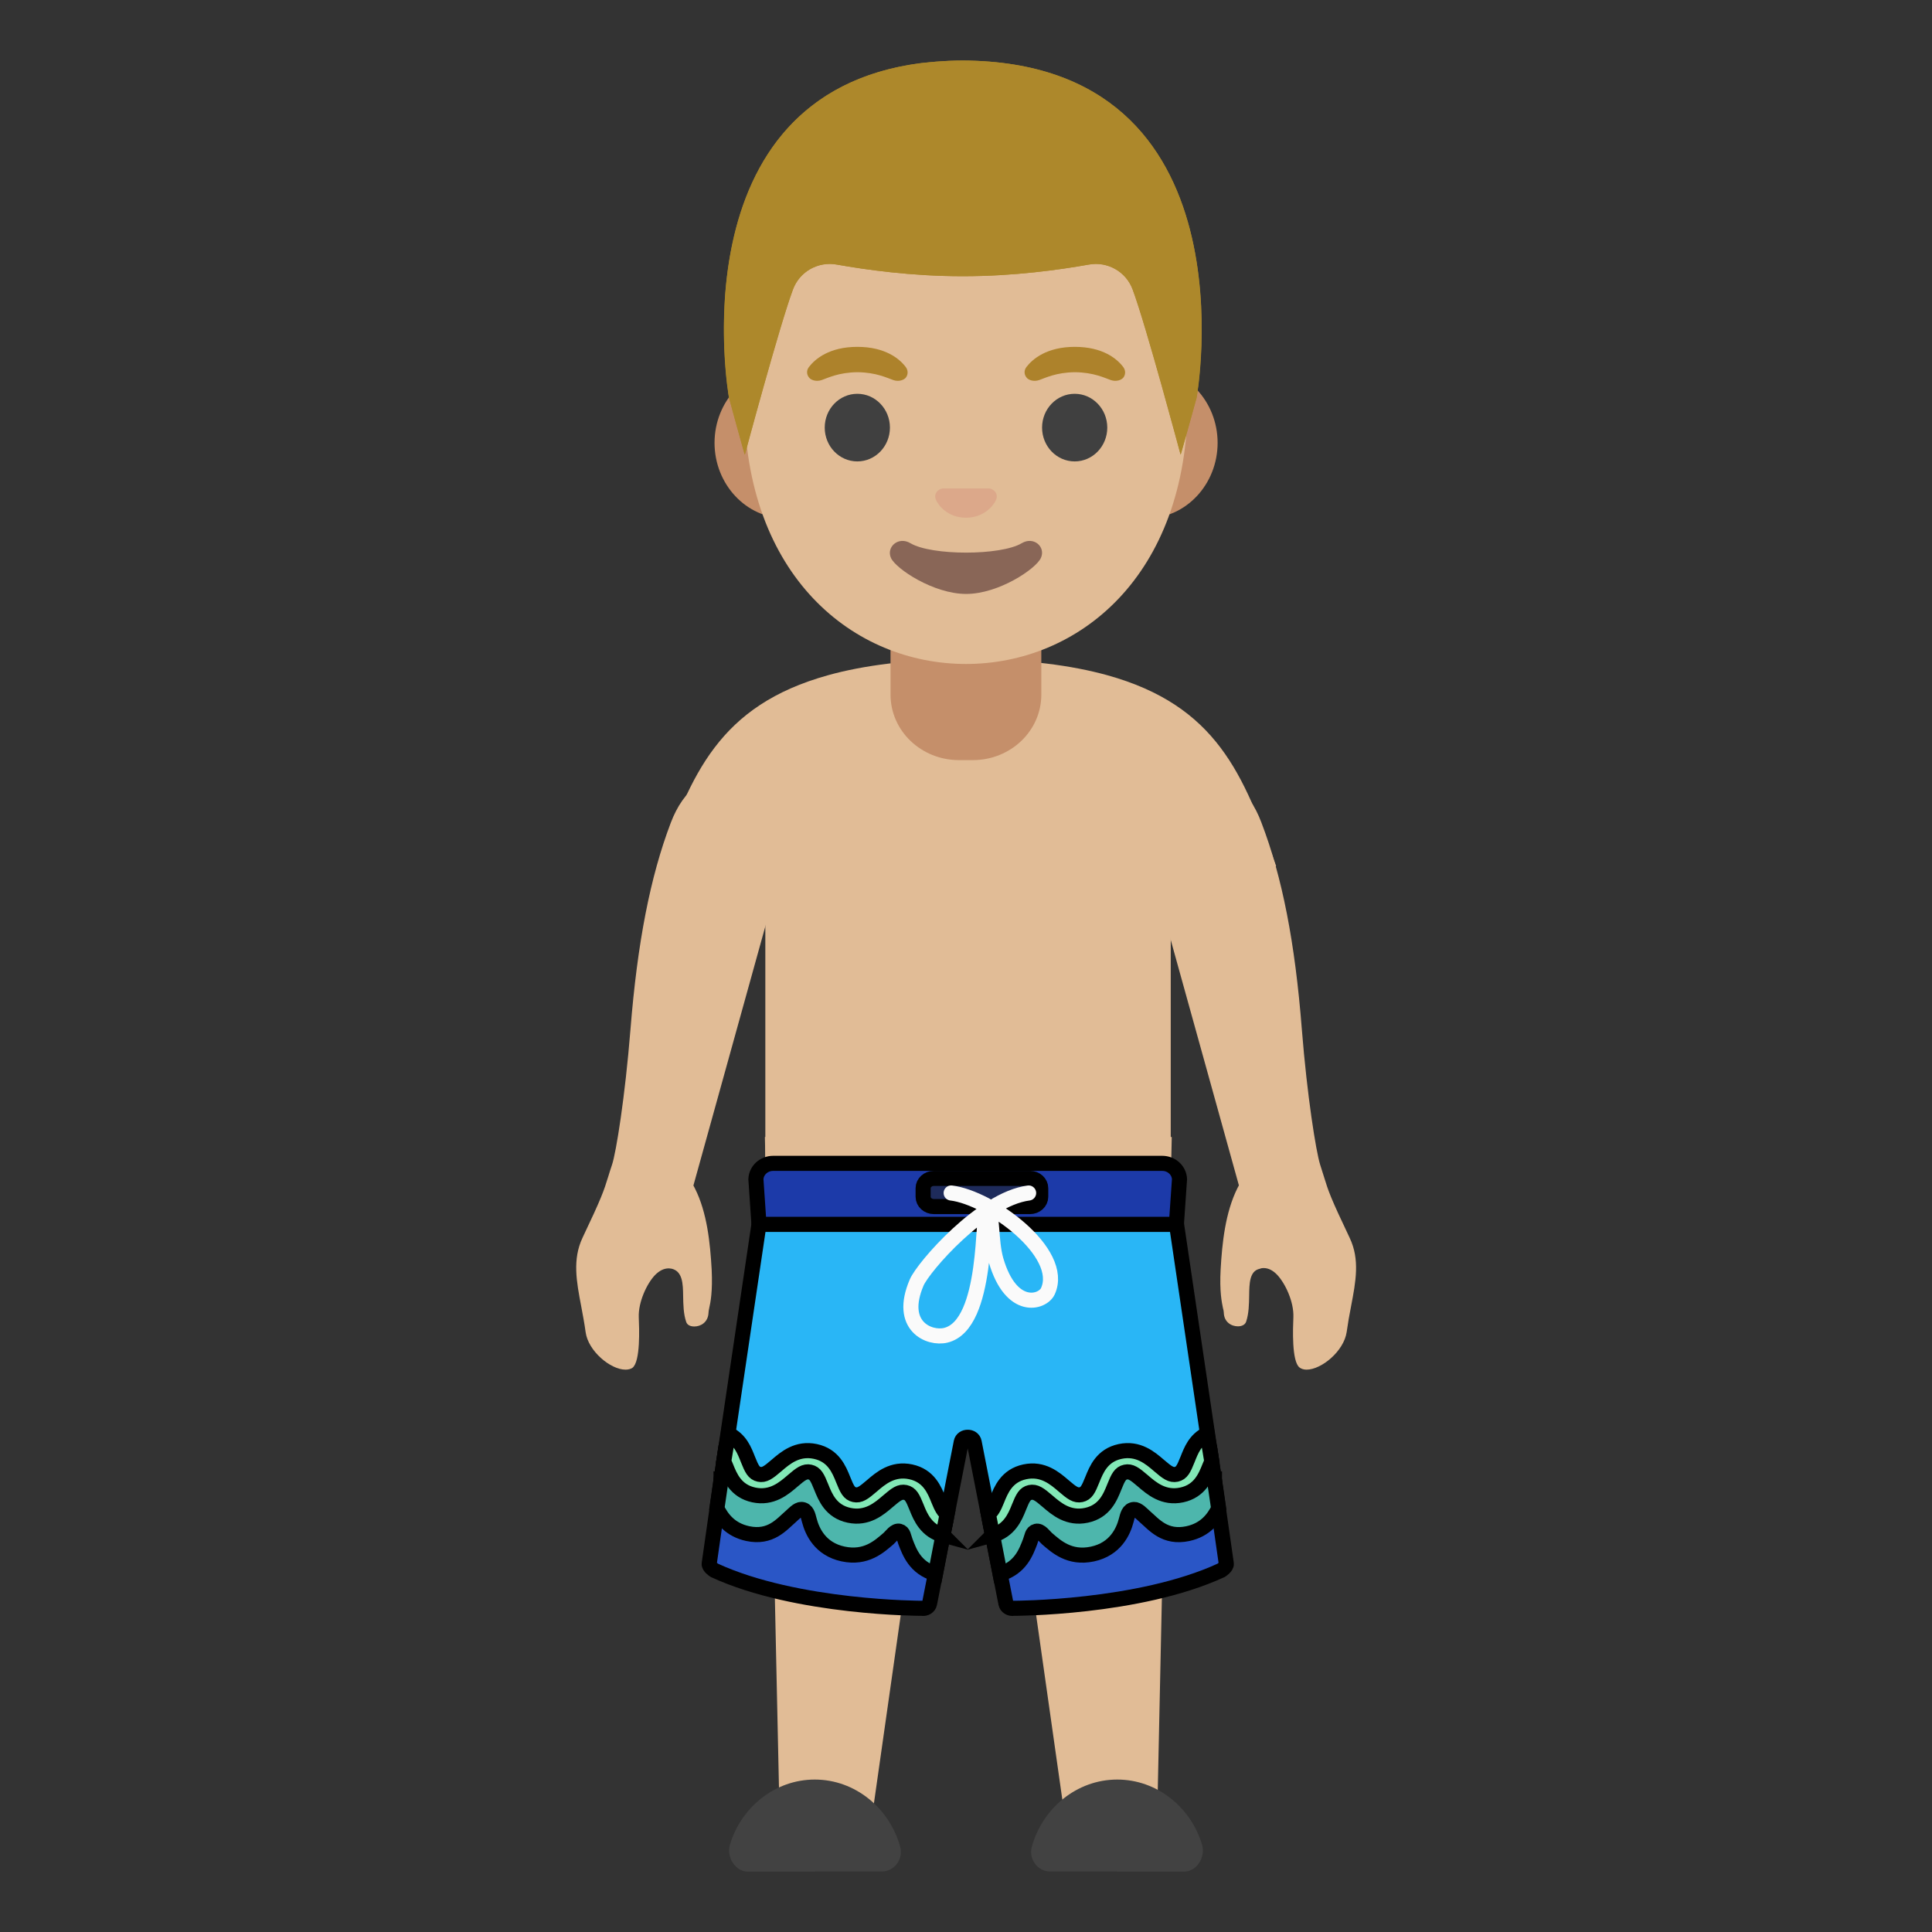 <svg version="1.1" id="Layer_1" xmlns="http://www.w3.org/2000/svg" xmlns:xlink="http://www.w3.org/1999/xlink" x="0px" y="0px"
	 viewBox="0 0 128 128" style="enable-background:new 0 0 128 128;" xml:space="preserve">
 <rect x="0" y="0" width="128" height="128" fill="#333333" stroke="none"/>
 <g>
  <title>Layer 1</title>
  <path id="arm_3_" d="m86.56,90.743c-0.18,0 -0.34,-0.05 -0.46,-0.14c-0.53,-0.4 -0.44,-2.61 -0.41,-3.34c0.04,-1 -0.53,-2.23 -1.08,-2.81c-0.28,-0.29 -0.58,-0.44 -0.88,-0.44l-0.04,0l-0.11,0.01l-0.13,0.04c-0.67,0.15 -0.68,0.98 -0.69,1.79c-0.01,0.56 -0.02,1.18 -0.2,1.71c-0.1,0.3 -0.47,0.31 -0.54,0.31c-0.44,0 -0.92,-0.28 -0.94,-0.9c0,-0.08 -0.02,-0.18 -0.06,-0.33c-0.07,-0.35 -0.23,-1.07 -0.15,-2.54c0.1,-1.76 0.31,-3.77 1.11,-5.38l0.1,-0.19l-5.36,-19.3l-2.1,-6.87c0.76,-0.4 2.6,-1.25 4.45,-1.25c2.15,0 3.66,1.14 4.5,3.38c1.38,3.6 2.23,7.95 2.68,13.7c0.35,4.42 0.94,8.1 1.21,8.96c0.08,0.25 0.24,0.76 0.24,0.76c0.31,1.01 0.43,1.39 1.72,4.1c0.68,1.43 0.41,2.87 0.09,4.54c-0.11,0.56 -0.21,1.12 -0.29,1.7c-0.19,1.27 -1.67,2.49 -2.66,2.49z" fill="#e1bc96"/>
  <path id="arm_2_" d="m41.44,90.743c-0.99,0 -2.47,-1.23 -2.64,-2.48c-0.08,-0.59 -0.19,-1.16 -0.29,-1.7c-0.32,-1.67 -0.59,-3.12 0.08,-4.55c1.28,-2.69 1.41,-3.1 1.71,-4.07c0.07,-0.22 0.14,-0.47 0.25,-0.78c0.27,-0.81 0.86,-4.47 1.22,-8.96c0.46,-5.76 1.31,-10.11 2.67,-13.69c0.85,-2.24 2.37,-3.37 4.51,-3.37c1.86,0 3.7,0.85 4.45,1.24l-2.1,6.85l-5.36,19.31l0.1,0.19c0.81,1.61 1.01,3.62 1.11,5.38c0.07,1.47 -0.08,2.19 -0.16,2.54c-0.03,0.15 -0.05,0.25 -0.05,0.33c-0.03,0.62 -0.51,0.9 -0.94,0.9c-0.28,0 -0.48,-0.11 -0.54,-0.31c-0.18,-0.52 -0.19,-1.15 -0.2,-1.7c-0.01,-0.81 -0.03,-1.65 -0.77,-1.82c0,0 -0.18,-0.02 -0.18,-0.02c-0.33,0 -0.62,0.15 -0.91,0.44c-0.55,0.57 -1.12,1.81 -1.08,2.8c0.03,0.73 0.12,2.94 -0.42,3.35c-0.12,0.08 -0.28,0.12 -0.46,0.12z" fill="#e1bc96"/>
  <path d="m70.651,121.119l-4.979,-35.06c-0.145,-0.76 -0.783,-1.27 -1.508,-1.27s-1.363,0.51 -1.499,1.22l-4.999,35.11l-5.994,0.24l-0.996,-46.03l26.956,0l-0.986,46.03l-5.994,-0.24l0,0z" fill="#e1bc96" id="svg_13"/>
  <g id="shoes_1_">
   <path d="m74.02,124l4.45,0c0.82,-0.02 1.41,-0.96 1.17,-1.78c-0.74,-2.49 -2.99,-4.32 -5.62,-4.32c-2.68,0 -4.96,1.9 -5.66,4.46c-0.22,0.82 0.39,1.63 1.21,1.63l4.45,0l0,0.01z" fill="#424242" id="svg_14"/>
   <path d="m53.98,124l-4.45,0c-0.82,-0.02 -1.41,-0.96 -1.17,-1.78c0.74,-2.49 2.99,-4.32 5.62,-4.32c2.68,0 4.96,1.9 5.66,4.46c0.22,0.82 -0.39,1.63 -1.21,1.63l-4.45,0l0,0.01z" fill="#424242" id="svg_15"/>
  </g>
  <path id="shirt_2_" d="m73.354,44.733c-2.312,-0.64 -5.353,-1.06 -9.152,-1.06l-0.077,0l-0.077,0c-3.799,0 -6.888,0.42 -9.18,1.06c-7.243,2.01 -9.075,6.56 -11.233,12.65l7.07,3.2l0,17.28l26.86,0l0,-17.28l6.984,-3.2c-2.158,-6.09 -3.952,-10.64 -11.195,-12.65l-0,0z" fill="#e1bc96"/>
  <path id="neck_4_" d="m64,40.72l-5,0l0,5.3c0,2.4 2.03,4.34 4.54,4.34l0.91,0c2.51,0 4.54,-1.94 4.54,-4.34l0,-5.3l-4.99,0z" fill="#c58f6a"/>
  <path id="ears" d="m75.97,24.34l-3.23,0l-17.48,0l-3.23,0c-2.58,0 -4.69,2.25 -4.69,5s2.11,5 4.69,5l3.23,0l17.49,0l3.23,0c2.58,0 4.69,-2.25 4.69,-5s-2.11,-5 -4.7,-5z" fill="#c58f6a"/>
  <path id="head" d="m64,6.66l0,0l0,0c-7.62,0 -14.69,8.15 -14.69,19.89c0,11.67 7.28,17.44 14.69,17.44s14.69,-5.77 14.69,-17.44c0,-11.74 -7.07,-19.89 -14.69,-19.89z" fill="#e1bc96"/>
  <g id="hairGroup_3_" fill="#543930" stroke="#0f0f00" stroke-opacity="0">
   <path id="hair_5_" d="m63.793,4.01l0,0c0,0 -0.01,0 0,0c-0.01,0 -0.01,0 -0.01,0l0,0c-19.47,0.1 -15.48,22.34 -15.48,22.34s1.05,3.85 1.05,3.77c0,0 2.31,-8.61 3.19,-10.95c0.44,-1.18 1.67,-1.87 2.91,-1.64c1.91,0.34 4.95,0.77 8.3,0.77c0.01,0 0.02,0 0.04,0c0.01,0 0.02,0 0.04,0c3.35,0 6.39,-0.43 8.3,-0.77c1.24,-0.23 2.47,0.46 2.91,1.64c0.88,2.34 3.18,10.95 3.18,10.95c0,0.08 1.06,-3.77 1.06,-3.77s3.98,-22.24 -15.49,-22.34z" fill="#ad882b"/>
   <path id="hairHighlights" d="m79.273,26.35c0,0 3.99,-22.24 -15.48,-22.34l0,0c0,0 0,0 -0.01,0l0,0c0,0 0,0 -0.01,0l0,0c-0.3,0 -0.6,0.01 -0.89,0.02c-0.58,0.03 -1.14,0.07 -1.68,0.13c-0.01,0 -0.01,0 -0.02,0c-0.04,0.01 -0.08,0.01 -0.11,0.01c-16.38,2.07 -12.78,22.18 -12.78,22.18s1.05,3.85 1.05,3.77c0,0 2.31,-8.61 3.19,-10.95c0.44,-1.18 1.67,-1.87 2.91,-1.64c1.91,0.34 4.95,0.77 8.3,0.77c0.01,0 0.02,0 0.04,0c0.01,0 0.02,0 0.04,0c3.35,0 6.39,-0.43 8.3,-0.77c1.24,-0.23 2.47,0.46 2.91,1.64c0.88,2.34 3.18,10.95 3.18,10.95c-0.01,0.08 1.06,-3.77 1.06,-3.77z" fill="#ad882b"/>
  </g>
  <path id="mouth_4_" d="m67.69,35.99c-1.4,0.83 -5.97,0.83 -7.37,0c-0.8,-0.48 -1.62,0.25 -1.29,0.98c0.33,0.72 2.82,2.38 4.98,2.38c2.16,0 4.62,-1.66 4.95,-2.38c0.34,-0.73 -0.47,-1.46 -1.27,-0.98z" fill="#896657"/>
  <path id="nose_4_" d="m65.69,32.4c-0.05,-0.02 -0.09,-0.03 -0.14,-0.04l-3.1,0c-0.05,0.01 -0.1,0.02 -0.14,0.04c-0.28,0.11 -0.44,0.4 -0.3,0.72s0.75,1.18 1.99,1.18c1.24,0 1.86,-0.87 1.99,-1.18c0.14,-0.31 -0.02,-0.6 -0.3,-0.72z" fill="#dca88a"/>
  <g id="eyes_4_" fill="#404040">
   <ellipse cx="56.8" cy="28.33" rx="2.16" ry="2.24" fill="#404040" id="svg_16"/>
   <ellipse cx="71.2" cy="28.33" rx="2.16" ry="2.24" fill="#404040" id="svg_17"/>
  </g>
  <g fill="#ad882b" id="eyebrows_4_">
   <path d="m68,24.32c0.41,-0.54 1.36,-1.34 3.21,-1.34s2.8,0.79 3.21,1.34c0.18,0.24 0.14,0.52 0.01,0.69c-0.12,0.16 -0.46,0.3 -0.84,0.17c-0.38,-0.13 -1.13,-0.51 -2.37,-0.52c-1.25,0.01 -1.99,0.39 -2.37,0.52c-0.38,0.13 -0.73,-0.01 -0.84,-0.17c-0.15,-0.18 -0.19,-0.45 -0.01,-0.69z" fill="#ad822b" id="svg_18"/>
   <path d="m53.59,24.32c0.41,-0.54 1.36,-1.34 3.21,-1.34s2.8,0.79 3.21,1.34c0.18,0.24 0.14,0.52 0.01,0.69c-0.12,0.16 -0.46,0.3 -0.84,0.17c-0.38,-0.13 -1.13,-0.51 -2.37,-0.52c-1.25,0.01 -1.99,0.39 -2.37,0.52c-0.38,0.13 -0.73,-0.01 -0.84,-0.17c-0.15,-0.18 -0.19,-0.45 -0.01,-0.69z" fill="#ad822b" id="svg_19"/>
  </g>
  <path id="svg_2" fill="#29B6F6" d="m77.948,81.116l-13.829,0l-0.006,0l-13.829,0l-2.47,16.663l14.843,3.004l1.028,-5.239c0.043,-0.217 0.237,-0.323 0.428,-0.321c0.194,-0.003 0.385,0.106 0.428,0.321l1.028,5.239l14.843,-3.004l-2.464,-16.663l-0,0l-0,0z" stroke="null"/>
  <path id="svg_3" fill="#1C3AA9" d="m78.145,78.125c-0.023,-0.587 -0.528,-1.05 -1.145,-1.05l-25.774,0c-0.617,0 -1.122,0.463 -1.145,1.05l0.203,2.991l27.655,0l0.206,-2.991l0,0l-0,0l0,0z" stroke="null"/>
  <path id="svg_4" fill="#2A56C6" d="m47.771,98.084c0,0 -0.597,4.24 -0.785,5.518c-0.029,0.204 0.343,0.437 0.343,0.437c5.468,2.522 13.743,2.515 13.743,2.515c0.24,0.044 0.471,-0.098 0.514,-0.316c0.111,-0.572 0.226,-1.143 0.337,-1.715c0.114,-0.585 0.574,-2.926 0.688,-3.511l-14.84,-2.929l-0,0z" stroke="null"/>
  <path id="svg_5" fill="#4DB6AC" d="m62.551,101.321c-0.977,-0.538 -1.365,-3.001 -2.519,-3.128s-2.159,1.876 -3.498,1.702c-1.339,-0.171 -1.271,-2.652 -2.736,-2.921c-1.328,-0.243 -2.544,1.971 -3.926,1.539c-0.951,-0.295 -0.671,-1.669 -1.859,-2.106l-0.517,3.531c0.323,0.66 0.877,1.415 2.042,1.666c1.525,0.326 2.247,-0.611 2.855,-1.133c0.171,-0.147 0.457,-0.479 0.708,-0.468c0.363,0.018 0.434,0.404 0.517,0.714c0.191,0.737 0.714,1.912 2.239,2.238c1.525,0.326 2.413,-0.507 3.018,-1.027c0.171,-0.147 0.428,-0.551 0.711,-0.481s0.271,0.354 0.403,0.693c0.263,0.68 0.637,1.741 1.99,2.132l0.571,-2.952l-0,0z" stroke="null"/>
  <path id="svg_6" fill="#82E8B6" d="m62.474,101.711l0.28,-1.418c-0.211,-0.132 -0.371,-0.404 -0.571,-0.905c-0.274,-0.683 -0.648,-1.619 -1.845,-1.876c-1.196,-0.256 -1.993,0.429 -2.576,0.931c-0.548,0.471 -0.805,0.657 -1.154,0.582c-0.348,-0.075 -0.485,-0.344 -0.742,-0.986c-0.274,-0.683 -0.648,-1.619 -1.845,-1.876c-1.196,-0.256 -1.993,0.429 -2.576,0.931c-0.548,0.471 -0.805,0.655 -1.151,0.582c-0.348,-0.075 -0.485,-0.344 -0.742,-0.988c-0.228,-0.574 -0.5,-1.309 -1.302,-1.687l-0.303,1.819c0.046,0.101 0.091,0.215 0.146,0.347c0.274,0.683 0.648,1.619 1.845,1.876c1.196,0.256 1.993,-0.429 2.576,-0.931c0.548,-0.471 0.805,-0.657 1.151,-0.582c0.348,0.075 0.485,0.344 0.742,0.986c0.274,0.683 0.648,1.619 1.845,1.876c1.196,0.256 1.993,-0.429 2.576,-0.931c0.548,-0.471 0.805,-0.655 1.154,-0.582c0.348,0.075 0.488,0.344 0.745,0.988c0.26,0.66 0.651,1.552 1.748,1.845l0,0z" stroke="null"/>
  <path id="svg_7" fill="#2A56C6" d="m80.461,98.084c0,0 0.597,4.24 0.785,5.518c0.029,0.204 -0.343,0.437 -0.343,0.437c-5.468,2.522 -13.743,2.515 -13.743,2.515c-0.24,0.044 -0.471,-0.098 -0.514,-0.316c-0.111,-0.572 -0.226,-1.143 -0.337,-1.715c-0.114,-0.585 -0.574,-2.926 -0.688,-3.511l14.84,-2.929l0,0z" stroke="null"/>
  <path id="svg_8" fill="#4DB6AC" d="m65.681,101.321c0.977,-0.538 1.365,-3.001 2.519,-3.128s2.159,1.876 3.498,1.702c1.339,-0.171 1.271,-2.652 2.736,-2.921c1.328,-0.243 2.544,1.971 3.926,1.539c0.951,-0.295 0.671,-1.669 1.859,-2.106l0.52,3.534c-0.323,0.66 -0.877,1.415 -2.042,1.666c-1.525,0.326 -2.247,-0.611 -2.855,-1.133c-0.171,-0.147 -0.457,-0.479 -0.708,-0.468c-0.363,0.018 -0.434,0.404 -0.517,0.714c-0.191,0.737 -0.714,1.912 -2.239,2.238c-1.525,0.326 -2.413,-0.507 -3.018,-1.027c-0.171,-0.147 -0.428,-0.551 -0.711,-0.481c-0.28,0.07 -0.271,0.354 -0.403,0.693c-0.263,0.68 -0.637,1.741 -1.99,2.132l-0.574,-2.954l0,0l-0,0z" stroke="null"/>
  <path id="svg_9" fill="#82E8B6" d="m65.758,101.711l-0.28,-1.418c0.211,-0.132 0.371,-0.404 0.571,-0.905c0.274,-0.683 0.648,-1.619 1.845,-1.876c1.196,-0.256 1.993,0.429 2.576,0.931c0.548,0.471 0.805,0.657 1.154,0.582c0.348,-0.075 0.485,-0.344 0.742,-0.986c0.274,-0.683 0.648,-1.619 1.845,-1.876c1.196,-0.256 1.993,0.429 2.576,0.931c0.548,0.471 0.805,0.655 1.151,0.582c0.348,-0.075 0.485,-0.344 0.742,-0.988c0.228,-0.574 0.5,-1.309 1.302,-1.687l0.303,1.819c-0.046,0.101 -0.091,0.215 -0.146,0.347c-0.274,0.683 -0.648,1.619 -1.845,1.876c-1.196,0.256 -1.993,-0.429 -2.576,-0.931c-0.548,-0.471 -0.805,-0.657 -1.151,-0.582c-0.348,0.075 -0.485,0.344 -0.742,0.986c-0.274,0.683 -0.648,1.619 -1.845,1.876c-1.196,0.256 -1.993,-0.429 -2.576,-0.931c-0.548,-0.471 -0.805,-0.655 -1.154,-0.582c-0.348,0.075 -0.488,0.344 -0.745,0.988c-0.26,0.66 -0.651,1.552 -1.748,1.845l-0,0z" stroke="null"/>
  <path id="svg_10" fill="#212121" opacity="0.57" d="m68.236,79.939l-6.362,0c-0.394,0 -0.714,-0.29 -0.714,-0.647l0,-0.574c0,-0.354 0.32,-0.647 0.714,-0.647l6.362,0c0.394,0 0.714,0.29 0.714,0.647l0,0.574c0,0.357 -0.323,0.647 -0.714,0.647z" stroke="null"/>
  <path id="svg_11" stroke-miterlimit="10" stroke-linecap="round" fill="none" d="m63.017,79.039c2.581,0.308 7.578,3.95 6.408,6.506c-0.351,0.768 -2.436,1.374 -3.435,-2.052c-0.377,-1.294 -0.203,-3.221 -0.583,-3.291c-0.38,-0.07 0.134,7.562 -2.747,8.263c-1.091,0.266 -3.17,-0.603 -1.927,-3.498c0.44,-1.027 4.337,-5.526 7.416,-5.927" stroke="#FAFAFA"/>
 </g>


</svg>
